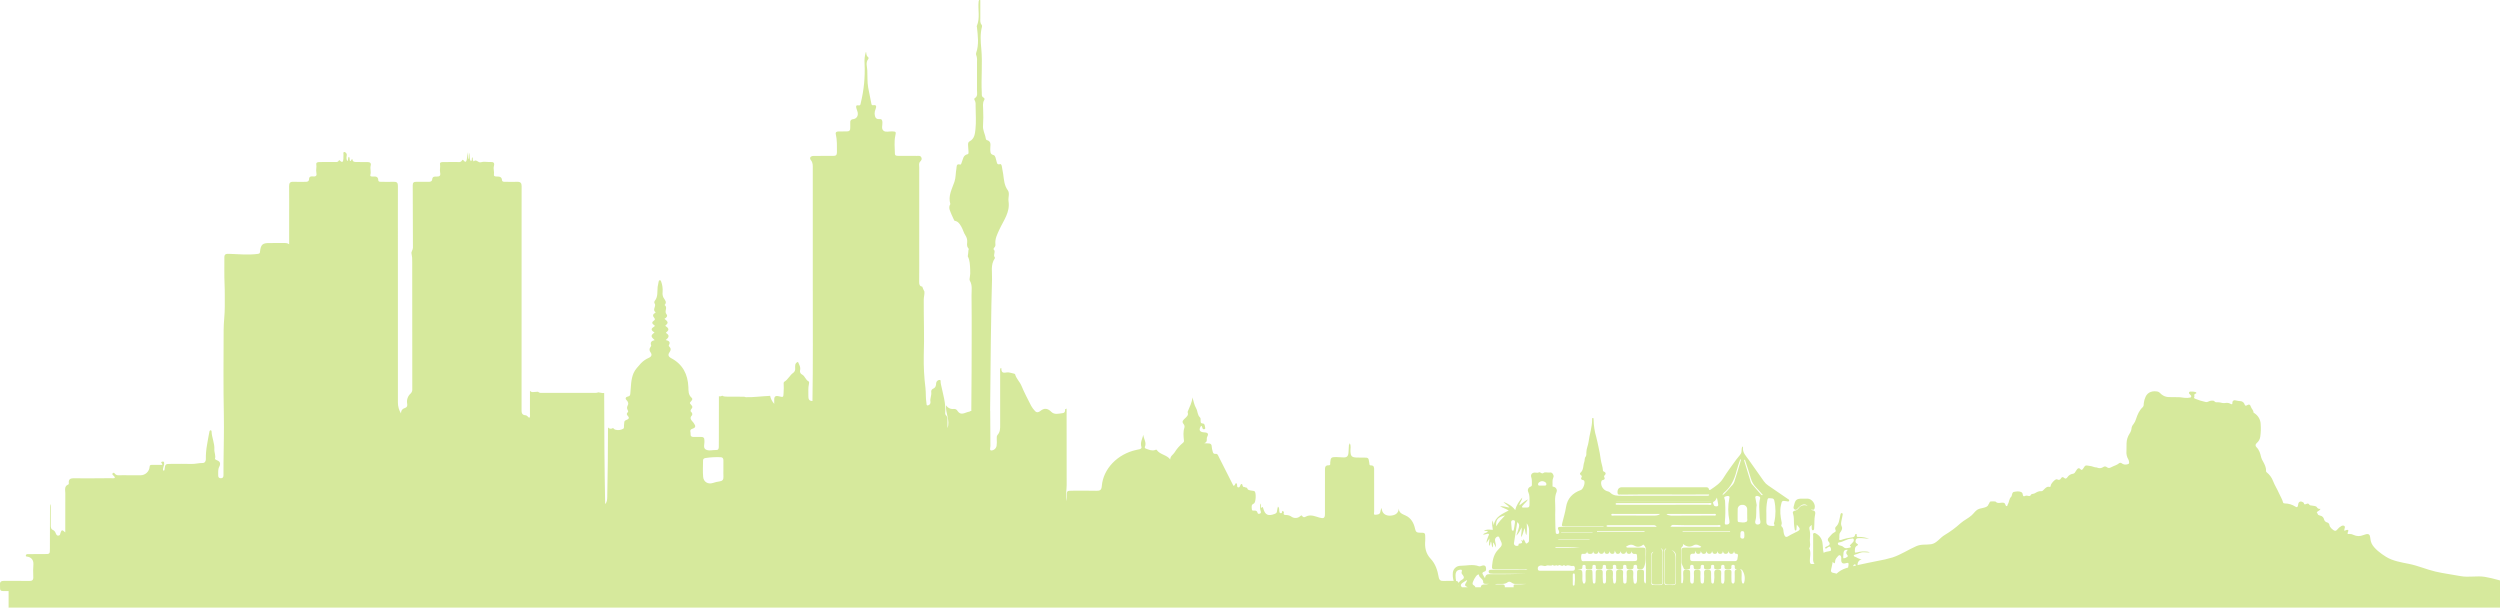 <svg width="1440" height="350" viewBox="0 0 1440 350" fill="none" xmlns="http://www.w3.org/2000/svg">
<g clip-path="url(#clip0_46_135)">
<path d="M1452.57 338.251C1450.65 337.277 1448.62 336.546 1446.51 336.075C1441.39 334.879 1436.41 333.098 1431.2 332.26C1426.72 331.54 1421.79 332.694 1417.36 331.851C1412.71 330.969 1407.49 330.309 1402.93 329.25C1397.55 328.006 1392.99 325.881 1387.52 324.785C1383.27 323.933 1378.33 323.18 1374.35 320.725C1371.56 319.002 1367.44 316.008 1366.02 312.971C1364.54 309.81 1366.47 306.137 1361.19 308.239C1360.32 308.611 1359.39 308.795 1358.44 308.778C1357.5 308.761 1356.57 308.543 1355.71 308.14C1355.01 307.76 1354.23 307.559 1353.43 307.555C1352 307.64 1351.99 307.646 1352.46 306.287C1352.57 305.975 1352.8 305.649 1352.52 305.356C1352.26 305.079 1351.89 305.227 1351.57 305.296C1351.14 305.389 1350.76 305.708 1350.2 305.6C1350.29 305.221 1350.37 304.868 1350.47 304.523C1350.64 303.954 1350.87 303.317 1350.3 302.911C1350.04 302.776 1349.75 302.713 1349.46 302.728C1349.16 302.743 1348.88 302.835 1348.63 302.996C1347.71 303.487 1346.9 304.175 1346.27 305.012C1345.91 305.417 1345.55 305.847 1344.91 305.723C1343.82 305.513 1341.95 303.682 1341.79 302.601C1341.78 302.224 1341.65 301.862 1341.41 301.565C1341.18 301.267 1340.86 301.05 1340.5 300.942C1340.07 300.853 1339.67 300.645 1339.34 300.341C1339.02 300.037 1338.78 299.649 1338.67 299.22C1338.57 298.662 1338.3 298.147 1337.9 297.749C1337.5 297.35 1336.98 297.088 1336.42 296.999C1336.18 296.933 1335.95 296.809 1335.71 296.749C1334.88 296.54 1334.98 295.602 1334.48 295.102C1334.32 294.939 1335.11 294.583 1335.46 294.303C1335.86 293.978 1336.41 293.793 1336.57 293.08C1336.17 293.186 1335.75 293.152 1335.37 292.983C1335 292.813 1334.69 292.52 1334.51 292.151C1334.02 291.374 1332.72 291.43 1331.74 291.219C1331.19 291.1 1330.47 291.237 1330.15 290.676C1329.69 289.873 1329.18 289.968 1328.48 290.261C1327.88 290.513 1327.16 290.862 1326.99 289.734C1326.96 289.573 1326.72 289.42 1326.55 289.313C1325.07 288.391 1323.87 288.981 1323.72 290.702C1323.6 292.006 1323.13 292.448 1322.2 291.85C1320.38 290.661 1318.27 290.011 1316.09 289.974C1315.73 289.965 1315.18 289.936 1315.06 289.443C1314.59 287.564 1313.51 285.95 1312.75 284.204C1311.72 281.804 1310.27 279.609 1309.31 277.15C1308.56 275.138 1307.28 273.369 1305.59 272.036C1305.47 271.956 1305.38 271.845 1305.32 271.715C1305.25 271.585 1305.23 271.44 1305.24 271.296C1305.34 269.239 1304.45 267.496 1303.49 265.769C1303.02 265.028 1302.66 264.223 1302.42 263.38C1301.93 261.26 1301.39 259.195 1299.73 257.587C1298.91 256.789 1299.06 255.868 1299.98 255.106C1301.04 254.198 1301.73 252.931 1301.91 251.548C1302.24 249.232 1302.33 246.885 1302.16 244.55C1302.15 243.228 1301.81 241.93 1301.17 240.776C1300.52 239.622 1299.59 238.649 1298.47 237.948C1298.3 237.835 1298 237.693 1298 237.568C1298.03 236.202 1296.8 235.429 1296.48 234.237C1296.11 232.918 1295.35 232.745 1294.23 233.45C1293.61 233.848 1293.19 233.802 1292.87 232.918C1292.73 232.462 1292.47 232.051 1292.11 231.731C1291.76 231.41 1291.33 231.191 1290.86 231.096C1289.74 231.029 1288.63 230.861 1287.55 230.596C1287.35 230.527 1287.13 230.51 1286.92 230.546C1286.71 230.582 1286.51 230.67 1286.35 230.802C1286.18 230.933 1286.05 231.105 1285.96 231.3C1285.88 231.496 1285.85 231.709 1285.86 231.921C1285.98 233.216 1285.32 232.852 1284.69 232.577C1283.93 232.129 1283.04 231.954 1282.16 232.081C1281.13 232.253 1280.08 232.187 1279.08 231.889C1278.55 231.769 1278.01 231.706 1277.47 231.701C1276.73 231.713 1276.07 231.884 1275.47 231.121C1275.14 230.694 1274.36 230.775 1273.71 230.78C1272.53 230.791 1271.65 231.879 1270.39 231.532C1268.38 231.107 1266.41 230.497 1264.51 229.71C1264.2 229.558 1263.54 229.235 1263.73 229.067C1264.43 228.416 1263.32 227.202 1264.52 226.789C1264.77 226.703 1265.16 226.666 1265.09 226.257C1265.03 225.926 1264.69 225.852 1264.42 225.771C1263.69 225.585 1262.93 225.512 1262.18 225.555C1261.68 225.563 1261.13 225.451 1260.89 226.054C1260.69 226.586 1261.14 226.89 1261.43 227.224C1261.62 227.444 1261.9 227.604 1262.03 227.851C1262.26 228.306 1262.21 228.892 1261.68 228.965C1260.51 229.23 1259.29 229.284 1258.1 229.125C1256.54 228.835 1254.96 228.715 1253.38 228.767C1252 228.748 1250.62 228.777 1249.25 228.72C1247.69 228.701 1246.19 228.144 1244.99 227.142C1244.31 226.555 1243.71 225.738 1242.78 225.548C1240.19 225.016 1237.12 225.614 1235.83 228.6C1235.31 229.734 1234.97 230.946 1234.83 232.188C1234.76 232.995 1234.88 233.912 1234.2 234.542C1232.19 236.397 1231.2 238.821 1230.36 241.332C1230.06 242.421 1229.55 243.44 1228.86 244.333C1228.21 245.054 1227.82 245.966 1227.74 246.93C1227.6 247.967 1227.21 248.956 1226.61 249.815C1225.56 251.436 1224.97 253.309 1224.9 255.238C1224.88 256.742 1224.9 258.248 1224.84 259.752C1224.66 261.467 1225.05 263.195 1225.94 264.67C1226.17 265.117 1226.31 265.602 1226.35 266.1C1226.5 266.871 1226.28 267.239 1225.39 267.433C1224.84 267.608 1224.26 267.65 1223.69 267.555C1223.13 267.46 1222.6 267.231 1222.14 266.887C1221.95 266.716 1221.71 266.609 1221.45 266.582C1221.2 266.555 1220.94 266.608 1220.72 266.735C1219.38 267.934 1217.64 268.266 1216.15 269.084C1215.15 269.636 1214.45 269.784 1213.57 269.111C1213.28 268.844 1212.9 268.692 1212.51 268.68C1212.11 268.668 1211.73 268.799 1211.42 269.048C1210.92 269.396 1210.33 269.607 1209.72 269.659C1209.11 269.711 1208.5 269.602 1207.95 269.344C1207.51 269.14 1207 269.285 1206.61 269.13C1205.32 268.654 1203.98 268.34 1202.61 268.196C1201.6 268.052 1201.12 268.036 1200.62 268.828C1200.34 269.249 1200.06 269.663 1199.78 270.075C1199.34 270.727 1198.87 270.91 1198.29 270.213C1197.58 269.349 1196.92 269.626 1196.34 270.371C1195.96 270.863 1195.61 271.383 1195.3 271.928C1195.18 272.194 1194.99 272.423 1194.75 272.594C1194.51 272.766 1194.24 272.873 1193.94 272.907C1193.32 272.987 1192.72 273.203 1192.19 273.539C1191.65 273.874 1191.2 274.321 1190.86 274.85C1190.26 275.668 1189.77 276.027 1188.86 275.213C1188.31 274.718 1187.7 274.566 1187.15 275.508C1187.07 275.714 1186.94 275.899 1186.77 276.047C1186.61 276.195 1186.41 276.303 1186.2 276.362C1185.98 276.421 1185.76 276.429 1185.54 276.386C1185.32 276.344 1185.12 276.251 1184.94 276.116C1184.8 276.041 1184.64 276.021 1184.48 276.059C1183.35 276.314 1181.38 278.503 1181.23 279.677C1181.17 280.133 1181.08 280.601 1180.51 280.453C1179.08 280.078 1178.28 281.039 1177.41 281.852C1176.93 282.308 1176.5 282.991 1175.8 282.92C1174.35 282.777 1173.23 283.432 1172.08 284.114C1171.39 284.524 1170.11 284.45 1169.93 284.839C1169.32 286.117 1168.5 285.651 1167.63 285.502C1167.22 285.414 1166.79 285.474 1166.42 285.674C1165.63 286.122 1165.3 285.804 1165.14 284.999C1165.04 284.481 1164.96 283.87 1164.45 283.574C1163.04 282.766 1161.52 283.053 1160.05 283.33C1159.09 283.511 1159.05 284.447 1158.83 285.198C1158.73 285.514 1158.7 285.924 1158.48 286.113C1157.15 287.273 1157.38 289.127 1156.48 290.476C1156.25 290.828 1156.38 291.539 1155.82 291.539C1155.35 291.535 1155.21 290.931 1155.02 290.51C1154.83 290.075 1154.71 289.743 1154.05 289.599C1152.51 289.258 1150.75 290.415 1149.39 288.87C1148.45 288.772 1147.49 288.765 1146.55 288.848C1145.68 289.316 1146.26 289.303 1145.7 290.017C1145.01 290.886 1145.44 291.207 1144.22 291.892C1143.09 292.518 1141.58 292.61 1140.36 292.989C1140.23 293.028 1140.11 293.069 1139.99 293.112C1137.9 293.883 1137.41 295.211 1135.73 296.764C1133.83 298.52 1131.32 299.591 1129.29 301.38C1126.49 303.933 1123.44 306.198 1120.19 308.138C1117.43 309.717 1115.54 312.984 1112.36 313.467C1109.13 313.957 1106.77 313.271 1103.68 314.637C1099.09 316.67 1094.94 319.471 1090.17 321.068C1087.25 321.932 1084.29 322.622 1081.3 323.133C1077.56 323.906 1073.73 324.64 1069.95 325.512C1069.89 324.117 1070.43 322.89 1072.31 322.023C1070.67 322.175 1069.64 321.014 1068.32 320.621C1067.62 320.415 1067.52 319.706 1068.31 319.525C1070.14 319.105 1071.77 317.918 1073.76 318.104C1074.85 318.205 1075.95 318.221 1077.04 318.275C1076.59 317.976 1076.07 317.79 1075.53 317.732C1073.54 317.488 1071.51 317.644 1069.58 318.193C1069.11 318.312 1068.39 318.515 1068.41 317.843C1068.44 316.6 1068.2 315.109 1069.57 314.363C1070.43 313.896 1070.37 313.559 1069.65 313.177C1068.68 312.658 1068.64 311.949 1068.93 311C1069.25 309.937 1070.05 310.013 1070.87 309.965C1072.82 309.846 1074.73 310.284 1076.66 310.381C1074.8 309.628 1072.81 309.248 1070.8 309.26C1070.22 309.26 1069.37 309.519 1069.46 308.398C1069.49 308.085 1069.59 307.667 1069.19 307.572C1068.68 307.451 1068.56 307.929 1068.49 308.281C1068.3 309.134 1067.67 309.379 1066.95 309.496C1064.75 309.77 1062.59 310.272 1060.49 310.994C1059.97 311.193 1059.23 311.019 1059.37 310.53C1059.72 309.264 1059.05 307.921 1059.98 306.657C1060.63 305.771 1061.45 304.515 1060.86 303.354C1060.21 302.094 1060.47 300.973 1060.72 299.77C1060.92 298.762 1061.15 297.757 1061.33 296.745C1061.42 296.273 1061.54 295.662 1060.88 295.545C1060.35 295.451 1060.2 295.991 1060.09 296.411C1060 296.722 1059.98 297.053 1059.91 297.369C1059.39 299.498 1059.32 301.792 1057.47 303.411C1057.26 303.629 1057.11 303.909 1057.07 304.212C1057.02 304.514 1057.07 304.824 1057.21 305.097C1057.58 305.871 1057.37 306.284 1056.64 306.619C1055.14 307.303 1054.36 308.745 1053.25 309.848C1053.12 309.984 1053.01 310.146 1052.93 310.325C1052.86 310.504 1052.82 310.696 1052.82 310.89C1052.81 311.084 1052.85 311.276 1052.93 311.456C1053 311.635 1053.11 311.799 1053.25 311.936C1054.37 313.218 1053.96 313.948 1052.57 314.601C1052.08 314.837 1050.98 315.063 1051.38 315.776C1051.75 316.421 1052.34 315.477 1052.84 315.273C1053.27 315.098 1053.68 314.582 1054.15 315.011C1054.52 315.487 1054.7 316.084 1054.66 316.687C1054.73 317.38 1054.1 317.375 1053.65 317.49C1052.57 317.764 1051.43 317.764 1050.42 318.417C1049.86 316.442 1050.07 314.456 1049.72 312.537C1049.58 311.513 1049.21 310.533 1048.64 309.671C1048.07 308.809 1047.31 308.088 1046.42 307.561C1045.91 307.264 1045.36 306.801 1044.77 307.064C1044.09 307.372 1044.38 308.12 1044.38 308.674C1044.35 312.85 1044.36 317.026 1044.37 321.199C1044.37 322.395 1044.16 323.628 1045.16 324.805C1043.96 324.77 1042.71 325.336 1042.53 323.801C1042.23 321.163 1043.48 318.436 1042.1 315.846C1043.09 314.352 1042.45 312.752 1042.47 311.179C1042.49 309.448 1042.82 307.686 1042.47 305.995C1042 303.704 1041.87 303.731 1043.58 302.336C1043.54 302.616 1043.52 302.9 1043.52 303.183C1043.61 304.009 1043.35 305.4 1044.18 305.431C1045.14 305.466 1044.93 304.057 1045 303.278C1045.19 301.228 1044.96 299.119 1045.37 297.128C1045.72 295.406 1045.96 294.174 1043.77 293.863C1043.54 293.831 1043.35 293.539 1043.15 293.368C1043.91 293.555 1044.79 294.06 1045.19 292.904C1046.03 290.497 1043.67 287.223 1041.14 287.216C1040.11 287.216 1039.09 287.216 1038.06 287.216C1034.98 287.216 1034.13 287.798 1033.45 290.737C1033.25 291.598 1032.6 292.766 1033.68 293.421C1034.82 294.122 1035.35 292.889 1036.04 292.286C1036.42 291.904 1036.83 291.546 1037.26 291.217C1038.62 290.311 1039.96 290.197 1041.22 291.428C1040.34 290.983 1039.32 290.874 1038.37 291.122C1037.41 291.371 1036.57 291.959 1036.02 292.777C1035.5 293.493 1034.74 293.986 1033.87 294.156C1033.67 294.154 1033.46 294.206 1033.28 294.306C1033.1 294.407 1032.95 294.554 1032.84 294.731C1032.73 294.909 1032.67 295.111 1032.67 295.318C1032.66 295.526 1032.71 295.731 1032.81 295.914C1033.4 297.765 1033.24 299.668 1033.33 301.557C1033.39 302.689 1033.57 303.817 1033.73 304.94C1033.78 305.23 1033.9 305.617 1034.33 305.548C1034.65 305.495 1034.73 305.188 1034.75 304.921C1034.83 304.054 1034.88 303.186 1034.95 302.192C1037.12 304.583 1037.18 305.11 1035.12 306.192C1033.45 307.067 1031.72 307.795 1030.11 308.815C1028.68 309.715 1028.1 309.213 1027.58 307.623C1027.1 306.158 1027.55 304.407 1026.19 303.198C1025.86 302.894 1026.03 302.376 1026.2 301.963C1026.34 301.506 1026.34 301.015 1026.18 300.561C1025.54 297.444 1025.12 294.306 1025.8 291.128C1026.41 288.297 1026.4 288.303 1029.1 288.712C1029.6 288.788 1030.29 289.121 1030.54 288.454C1030.79 287.788 1030.06 287.569 1029.64 287.281C1025.94 284.725 1022.23 282.183 1018.51 279.653C1017.51 278.997 1016.65 278.159 1015.97 277.184C1013.09 273.044 1010.16 268.939 1007.25 264.822C1005.72 262.66 1003.63 260.762 1003.95 257.733C1003.97 257.56 1003.79 257.365 1003.67 257.105C1002.85 258.465 1003.46 260.051 1002.77 261.25C1002.08 262.449 1001.01 263.432 1000.2 264.573C997.611 268.188 994.888 271.724 992.562 275.502C990.764 278.424 988.082 280.134 985.409 281.96C984.965 282.264 984.505 282.535 984.319 281.744C984.044 280.575 983.146 280.648 982.269 280.648C966.271 280.648 950.275 280.648 934.28 280.648C932.507 280.648 931.525 281.804 931.705 283.892C931.839 285.438 933.183 284.687 934.015 284.879C934.338 284.919 934.665 284.923 934.989 284.891C943.172 284.854 951.356 284.728 959.539 284.809C965.773 284.87 972.006 284.905 978.24 284.826C980.307 284.8 982.374 284.822 984.441 284.822C984.441 284.999 984.442 285.177 984.445 285.353C983.809 285.574 983.13 285.637 982.465 285.536C966.415 285.545 950.364 285.52 934.314 285.565C931.791 285.572 929.334 285.671 927.386 283.667C927.063 283.374 926.671 283.166 926.247 283.064C925.336 282.878 924.495 282.442 923.817 281.806C923.139 281.169 922.651 280.357 922.407 279.46C922.06 278.278 922.18 276.718 923.058 276.545C924.197 276.321 924.607 275.861 924.052 274.768C923.921 274.51 923.846 274.208 924.065 274.008C925.31 272.883 924.998 272.095 923.577 271.492C923.506 271.454 923.446 271.401 923.399 271.336C923.353 271.271 923.322 271.196 923.309 271.117C923.209 268.891 922.309 266.81 922.028 264.654C921.709 262.19 921.259 259.706 920.709 257.342C920.293 255.546 919.955 253.638 919.465 251.826C918.469 248.495 917.945 245.041 917.909 241.564C917.914 241.218 917.958 240.685 917.396 240.76C917.021 240.809 917.061 241.253 917.064 241.575C917.107 246.025 915.541 250.22 915.003 254.576C914.754 256.593 913.758 258.419 913.74 260.531C913.733 261.286 913.795 262.497 913.379 262.978C912.544 263.94 912.937 265.074 912.549 266.084C911.764 268.13 912.312 270.64 910.304 272.329C909.838 272.721 910.1 273.367 910.626 273.712C911.045 273.986 911.295 274.279 911.011 274.771C910.389 275.848 910.772 276.386 911.927 276.545C912.061 276.565 912.187 276.62 912.294 276.703C912.4 276.787 912.483 276.896 912.535 277.021C913.171 278.281 911.887 281.779 910.56 282.261C905.852 283.956 902.822 286.993 902.017 292.145C901.55 295.133 900.645 298.053 899.923 301C899.402 303.126 899.407 303.152 901.67 303.154C906.821 303.16 911.973 303.16 917.124 303.154H923.644V303.427H921.857C914.428 303.427 906.999 303.427 899.571 303.427C897.158 303.431 896.869 303.901 897.993 305.933C898.086 306.128 898.127 306.344 898.11 306.56C898.094 306.775 898.021 306.983 897.899 307.161C897.706 307.567 897.301 307.587 896.911 307.561C896.802 307.56 896.694 307.536 896.594 307.492C896.494 307.448 896.404 307.384 896.329 307.305C896.254 307.225 896.196 307.131 896.159 307.028C896.121 306.926 896.105 306.816 896.111 306.707C896.042 305.844 895.937 304.981 895.924 304.117C895.869 300.607 895.71 297.092 895.848 293.589C895.979 290.167 895.125 286.68 896.608 283.316C896.715 283.007 896.752 282.678 896.717 282.353C896.682 282.028 896.575 281.715 896.405 281.436C896.234 281.157 896.004 280.919 895.731 280.74C895.458 280.56 895.149 280.443 894.825 280.396C894.437 280.336 894.21 280.321 894.247 279.87C894.372 278.316 893.983 276.718 894.648 275.209C894.876 274.837 894.949 274.389 894.85 273.964C894.492 272.866 894.042 271.994 892.599 272.169C891.425 272.311 889.869 271.79 889.118 272.377C887.873 273.35 887.326 271.522 886.271 272.139C885.707 272.469 884.787 272.175 884.029 272.194C882.476 272.233 881.492 273.42 882 274.856C882.492 276.248 882.322 277.638 882.368 279.036C882.418 279.33 882.354 279.632 882.187 279.879C882.021 280.127 881.765 280.301 881.474 280.365C881.182 280.471 880.916 280.638 880.694 280.856C880.473 281.074 880.301 281.336 880.189 281.627C880.078 281.917 880.031 282.227 880.05 282.537C880.069 282.847 880.155 283.15 880.302 283.424C881.173 285.336 880.985 287.238 881.006 289.163C881.046 292.428 881.015 292.438 877.853 292.338C877.457 292.325 876.877 292.59 876.711 292.049C876.578 291.617 877.049 291.295 877.307 290.957C878.105 289.908 879.27 289.162 880.116 287.637C878.09 288.614 876.775 289.958 875.18 291.095C875.29 289.332 876.753 288.232 876.803 286.605C875.05 288.711 873.409 290.867 872.779 293.833C870.914 291.293 868.498 290.104 865.981 289.057C866.892 290.299 868.411 290.879 869.493 292.365C867.469 292.116 865.828 291.372 864.049 291.624C865.622 292.58 867.42 293.016 869.014 294.028C865.301 296.063 861.189 297.556 860.382 302.491L859.774 299.804C859.025 301.846 859.774 303.511 859.872 305.19C856.853 304.937 856.357 304.98 854.766 305.624C855.436 306.069 856.365 305.483 857.053 306.177C856.235 306.982 854.995 306.967 854.186 307.842C854.98 308.089 855.562 307.691 856.184 307.602C856.652 307.535 857.197 307.181 857.557 307.622C857.865 308.002 857.405 308.418 857.274 308.814C856.887 309.989 856.254 311.1 856.205 312.782L857.882 310.175C857.897 311.782 857.376 313.079 857.902 314.478C858.623 313.643 858.228 312.627 858.824 311.955C859.289 313.018 859.008 314.284 859.786 315.372C860.263 314.369 859.754 313.415 860.18 312.4C860.738 313.488 861.244 314.466 861.742 315.444C861.683 314.151 861.487 312.868 861.159 311.616C861.021 311.107 861.082 310.564 861.329 310.097C861.576 309.631 861.99 309.275 862.489 309.102C863.545 308.723 863.688 309.955 864.008 310.601C865.539 313.663 865.435 314.102 863.049 316.481C860.51 319.013 859.793 322.257 859.451 325.663C859.254 327.637 859.391 327.865 861.342 327.868C866.981 327.878 872.621 327.868 878.26 327.881C878.81 327.767 879.383 327.865 879.863 328.156C873.17 328.156 866.669 328.156 860.167 328.156C859.625 328.156 859.081 328.156 858.542 328.198C857.945 328.247 857.485 328.521 857.461 329.185C857.441 329.461 857.528 329.735 857.702 329.95C857.877 330.165 858.127 330.305 858.402 330.341C858.934 330.437 859.475 330.478 860.016 330.462C865.927 330.47 871.837 330.472 877.747 330.468H879.384C872.277 330.748 865.184 330.772 858.085 330.729C856.729 330.721 855.626 330.875 855.363 333.038C854.964 332.376 854.796 332.157 854.689 331.912C854.263 330.925 852.874 329.897 855.145 329.194C856.19 328.87 856.07 327.508 855.828 326.6C855.581 325.669 854.653 325.545 853.805 325.774C853.128 325.958 852.462 326.401 851.766 326.139C848.301 324.831 844.783 325.882 841.297 325.893C840.194 325.869 839.123 326.262 838.297 326.992C837.471 327.723 836.951 328.738 836.84 329.835C836.69 331.439 836.843 333.057 837.289 334.605C835.391 334.594 833.492 334.525 831.604 334.626C829.836 334.722 828.975 334.193 828.661 332.313C828.025 328.505 826.763 324.72 824.143 321.942C821.149 318.769 820.59 315.268 820.933 311.295C820.97 310.858 820.946 310.415 820.946 309.975C820.946 306.882 820.946 306.823 817.761 306.826C816.206 306.826 815.446 306.411 815.103 304.708C814.431 301.362 812.819 298.355 809.582 296.92C807.639 296.059 805.824 295.45 805.678 292.907C805.537 296.116 802.968 296.897 800.85 297.015C798.45 297.15 795.924 296.047 795.824 292.546C795.449 293.189 795.207 293.902 795.113 294.64C794.917 296.555 793.182 296.401 792.105 296.495C791.028 296.589 791.519 295.227 791.515 294.539C791.472 286.614 791.481 278.69 791.496 270.766C791.496 269.383 791.589 268.045 789.59 268.06C788.612 268.067 788.803 267.248 788.708 266.606C788.259 263.559 788.244 263.565 785.181 263.574C783.933 263.578 782.684 263.604 781.439 263.549C778.528 263.422 777.965 262.776 777.852 259.799C777.799 258.38 778.308 256.902 777.468 255.285C777.255 255.649 777.091 256.04 776.98 256.448C776.873 257.686 776.819 258.929 776.768 260.168C776.651 262.978 775.827 263.699 773.104 263.438C771.938 263.326 770.763 263.269 769.592 263.267C766.783 263.26 766.493 263.547 766.215 266.348C766.149 267.014 766.523 268.049 765.365 268.008C763.11 267.932 763.182 269.396 763.183 270.942C763.193 279.307 763.189 287.671 763.17 296.036C763.164 298.51 762.364 298.788 760.051 298.148C757.819 297.53 755.552 296.42 753.099 297.161C752.024 297.486 750.967 298.716 749.928 297.05C749.736 296.741 749.316 296.931 749 297.236C748.343 297.87 747.488 298.26 746.579 298.342C745.669 298.423 744.758 298.191 743.998 297.684C743.175 297.076 742.193 296.72 741.172 296.659C740.349 296.567 738.863 296.899 739.547 295.091C739.599 294.952 739.282 294.554 739.058 294.456C738.643 294.275 738.4 294.432 738.422 294.968C738.449 295.58 737.967 295.672 737.511 295.576C736.98 295.468 736.97 294.975 736.878 294.539C736.701 293.698 737.133 292.678 736.099 291.79C735.854 292.624 735.677 293.477 735.568 294.34C735.527 295.327 735.026 295.7 734.178 296.025C730.468 297.451 728.653 296.633 727.62 292.81C727.231 291.367 726.766 292.332 726.386 292.658C725.902 291.833 726.789 291.051 726.11 290.021C725.646 291.453 725.66 292.996 726.149 294.419C726.35 295.045 726.401 295.57 725.659 295.862C724.991 296.123 724.48 295.984 724.293 295.255C724.235 294.929 724.062 294.634 723.807 294.424C723.551 294.214 723.229 294.101 722.898 294.107C722.183 294.043 721.075 294.497 721.045 293.201C721.014 292.046 720.522 290.745 722.215 290.047C723.43 289.546 723.665 283.701 722.614 282.971C722.291 282.802 721.934 282.705 721.569 282.689C719.394 282.375 718.663 282.266 718.414 281.254C718.27 281.143 718.142 281.012 718.035 280.865C717.849 280.865 717.665 280.841 717.486 280.795C717.268 280.733 717.06 280.64 716.87 280.519L716.853 280.525C716.212 280.681 715.93 280.259 715.731 279.737C715.585 279.358 715.671 278.813 715.047 278.75C714.153 279.171 714.448 280.866 713.286 280.748C711.986 280.615 713.109 278.804 712.076 278.324C711.165 278.431 711.635 279.775 710.44 279.792C707.63 274.254 704.775 268.661 701.969 263.042C701.568 262.239 701.398 261.307 700.223 261.43C699.119 261.547 698.704 261.079 698.495 259.988C698.22 259.113 698.039 258.211 697.955 257.298C697.972 254.81 695.82 255.538 693.615 255.324C695.946 254.413 694.687 252.818 695.326 251.655C696.194 250.077 695.974 249.169 693.767 249.057C690.843 248.905 690.303 247.622 691.835 245.25C692.627 245.521 692.362 246.389 692.751 246.881C692.848 247.038 692.994 247.16 693.166 247.225C693.339 247.291 693.529 247.298 693.706 247.244C693.934 247.158 694.289 246.812 694.249 246.687C693.935 245.686 694.098 244.015 692.914 243.953C691.312 243.871 691.631 242.976 691.541 242.11C691.482 241.538 691.679 240.89 691.188 240.439C689.654 239.03 689.928 236.871 688.974 235.2C687.9 233.313 687.511 231.126 686.865 228.918C686.579 231.879 685.219 234.309 684.22 236.858C684.112 237.052 684.069 237.276 684.096 237.496C684.728 239.131 683.526 240.018 682.616 240.926C681.618 241.922 680.427 242.672 681.769 244.291C682.012 244.573 682.179 244.912 682.255 245.275C682.331 245.639 682.314 246.016 682.206 246.372C681.405 248.735 681.698 251.156 681.929 253.55C682.008 253.818 682.002 254.104 681.912 254.368C681.821 254.633 681.651 254.863 681.425 255.026C679.463 256.63 677.789 258.556 676.474 260.721C675.704 261.952 674.033 262.676 674.068 264.674C672.083 261.916 668.211 261.982 666.26 259.157C666.018 258.805 665.636 259.114 665.286 259.228C663.423 259.841 661.746 259.017 660.057 258.421C659.665 258.282 659.213 257.921 659.444 257.411C660.595 254.878 658.698 252.802 658.555 250.448C657.966 252.802 656.6 254.979 657.481 257.517C657.708 258.172 657.042 258.558 656.463 258.732C655.833 258.921 655.172 259.008 654.527 259.147C643.699 261.501 635.434 270.016 634.642 279.962C634.457 282.278 633.591 282.738 631.539 282.686C626.919 282.568 622.294 282.643 617.671 282.646C614.482 282.646 614.394 282.741 614.381 286.023C614.381 286.893 614.381 287.764 614.381 288.634C613.587 285.533 614.404 282.494 614.4 279.427C614.384 264.729 614.371 250.031 614.363 235.332C614.108 235.507 613.82 235.626 613.516 235.682C613.548 236.745 613.459 237.808 612.073 237.966C609.902 238.211 607.413 239.07 605.578 237.243C603.495 235.169 601.54 234.847 599.293 236.682C598.287 237.502 597.175 237.848 596.179 236.757C595.308 235.865 594.56 234.861 593.954 233.771C591.987 229.924 589.968 226.089 588.309 222.106C587.344 219.788 585.355 218.102 584.716 215.635C584.656 215.4 584.133 215.201 583.796 215.136C582.429 214.876 580.958 214.261 579.695 214.54C577.369 215.054 576.71 214.2 576.795 212.123C576.795 212.078 576.562 212.025 576.401 211.962C575.83 212.743 576.089 213.647 576.087 214.486C576.068 224.61 576.069 234.735 576.091 244.862C576.096 246.867 576.106 248.804 574.639 250.442C574.031 251.117 574.099 252.071 574.126 252.97C574.229 254.213 574.204 255.462 574.05 256.699C573.942 257.434 573.587 258.111 573.043 258.617C572.499 259.123 571.798 259.428 571.057 259.482C569.772 259.465 570.48 257.792 570.471 256.9C570.402 250.14 570.366 243.38 570.362 236.62C570.344 236.62 570.325 236.62 570.306 236.625C570.36 221.786 570.945 172.575 571.409 160.77C571.561 156.813 570.451 152.521 573.004 148.819C573.051 148.721 573.074 148.613 573.07 148.505C573.065 148.396 573.035 148.29 572.98 148.196C571.781 146.808 573.863 144.901 572.255 143.558C572.179 143.495 572.432 142.852 572.672 142.636C572.942 142.383 573.145 142.067 573.262 141.716C573.38 141.366 573.41 140.992 573.348 140.627C573.035 137.493 574.435 134.875 575.677 132.161C578.057 126.959 581.904 122.247 580.91 115.892C580.589 113.835 581.745 111.33 580.516 109.647C578.412 106.772 578.299 103.573 577.847 100.357C577.634 98.838 577.354 97.32 577.054 95.814C576.941 95.249 576.674 94.371 576.081 94.541C574.049 95.121 574.272 93.573 573.893 92.5C573.488 91.355 573.433 89.615 572.282 89.326C570.186 88.795 570.502 87.424 570.389 85.976C570.237 84.022 571.497 81.468 568.312 80.646C568.068 80.583 567.835 80.055 567.788 79.717C567.435 77.182 565.928 74.958 566.227 72.195C566.421 69.193 566.443 66.182 566.295 63.178C566.283 61.292 565.823 59.374 566.926 57.597C567 57.488 567.049 57.364 567.071 57.234C567.093 57.104 567.086 56.97 567.052 56.843C567.018 56.715 566.957 56.596 566.874 56.495C566.79 56.393 566.685 56.31 566.567 56.252C565.248 55.62 565.558 54.442 565.503 53.382C565.059 44.94 566.018 36.498 565.221 28.032C564.829 23.87 564.514 19.547 565.626 15.352C565.671 15.177 565.678 14.994 565.648 14.816C565.618 14.637 565.55 14.467 565.45 14.317C564.425 13.199 564.674 11.846 564.667 10.55C564.645 7.049 564.659 3.549 564.659 0.049L563.931 -0.006C563.833 0.24 563.756 0.494 563.703 0.753C563.137 5.494 564.682 10.396 562.61 15.028C562.534 15.191 562.695 15.449 562.718 15.666C563.25 20.656 563.984 25.651 562.239 30.575C562.122 30.994 562.157 31.442 562.338 31.838C562.719 32.868 562.863 33.97 562.76 35.063C562.769 40.713 562.798 46.363 562.742 52.012C562.726 53.606 563.36 55.436 561.451 56.563C561.066 56.791 561.18 57.385 561.418 57.778C562.109 58.925 561.95 60.19 561.954 61.426C561.978 65.754 562.334 70.122 561.867 74.398C561.593 76.903 561.375 79.945 558.464 81.424C557.617 81.856 557.588 82.752 557.604 83.55C557.627 84.72 557.797 85.886 557.85 87.057C557.879 87.701 558.025 88.688 557.338 88.828C554.711 89.359 554.756 91.68 553.978 93.459C553.75 93.974 553.619 94.948 553.046 94.784C550.687 94.11 551.094 96.068 550.896 97.09C550.41 99.604 550.583 102.303 549.77 104.683C548.333 108.889 545.984 112.841 547.399 117.546C545.972 119.81 547.441 121.726 548.15 123.73C548.27 124.078 548.424 124.412 548.611 124.729C548.773 124.981 548.898 125.256 548.982 125.545C549.139 125.773 549.252 126.027 549.317 126.296C549.522 126.545 549.67 126.837 549.749 127.149C551.676 127.443 552.537 128.498 553.721 130.556C554.669 132.204 555.058 134.054 556.12 135.644C556.852 136.752 557.199 138.07 557.107 139.394C557.039 140.526 556.775 141.767 557.622 142.782C557.97 143.198 558.128 143.642 557.818 144.059C557.762 145.189 557.642 146.316 557.459 147.433C557.464 147.538 557.469 147.644 557.474 147.751C558.646 149.894 558.702 152.596 558.822 155.254C558.954 156.865 558.866 158.486 558.561 160.073C558.395 160.562 558.4 161.092 558.575 161.578C560.234 164.298 559.567 167.288 559.602 170.167C559.706 178.747 559.706 187.323 559.684 195.901C559.684 196.442 559.627 230.041 559.472 236.729C559.327 236.729 559.182 236.737 559.036 236.738C558.76 236.977 558.418 237.128 558.056 237.171C555.839 237.566 553.499 239.631 551.572 236.764C551.383 236.372 551.08 236.047 550.704 235.83C550.327 235.614 549.894 235.516 549.46 235.549C548.58 235.677 547.682 235.546 546.876 235.171C546.07 234.795 545.392 234.193 544.924 233.437C544.496 238.221 547.438 242.149 545.742 246.615C545.742 245.073 545.742 243.833 545.742 242.59C545.742 241.348 545.872 240.102 544.801 239.116C544.663 238.947 544.559 238.752 544.495 238.543C544.432 238.333 544.411 238.113 544.432 237.896C544.916 232.291 543.148 227.024 542.045 221.658C542.005 221.294 541.94 220.933 541.852 220.578C541.638 219.966 542.194 218.773 541.122 218.853C540.635 218.876 540.173 219.077 539.825 219.417C539.476 219.758 539.264 220.215 539.23 220.701C539.204 222.225 538.839 223.37 537.264 223.99C536.937 224.177 536.677 224.461 536.521 224.804C536.365 225.147 536.321 225.53 536.395 225.899C536.67 227.81 535.539 229.561 535.959 231.495C535.991 231.734 535.975 231.977 535.912 232.21C535.848 232.443 535.738 232.661 535.589 232.85C535.44 233.04 535.254 233.198 535.043 233.314C534.831 233.43 534.599 233.503 534.359 233.528C533.532 233.658 533.708 232.535 533.613 231.972C533.142 229.18 533.378 226.346 533.071 223.511C532.299 217.347 531.971 211.135 532.09 204.924C532.474 194.15 532.023 183.368 532.08 172.589C532.089 171.031 532.612 169.506 532.46 167.934C531.963 167.021 531.544 166.068 531.209 165.085C529.808 164.897 529.415 164.051 529.438 162.396C529.526 156.087 529.469 149.777 529.468 143.467C529.468 127.838 529.471 112.209 529.478 96.582C529.478 95.436 529.088 94.105 529.934 93.187C530.651 92.41 531.188 91.76 530.715 90.715C530.152 89.472 528.984 89.812 528.012 89.799C524.49 89.756 520.968 89.781 517.446 89.765C516.554 89.76 515.484 89.774 515.465 88.558C515.41 85.121 514.963 81.648 515.679 78.257C516.169 75.941 516.204 75.768 513.868 75.675C512.194 75.607 510.207 76.32 508.922 75.308C507.428 74.131 508.443 71.998 508.265 70.297C508.149 69.182 507.89 68.46 506.573 68.596C504.269 68.834 503.947 67.153 503.779 65.499C503.77 64.543 503.972 63.595 504.37 62.725C504.813 61.478 505.022 60.243 502.974 60.611C502.266 60.738 502.02 60.328 501.926 59.793C501.377 56.632 500.599 53.505 500.058 50.363C499.507 47.157 499.723 43.798 499.564 40.507C499.461 38.372 498.467 36.007 500.157 33.957C500.275 33.762 500.313 33.529 500.262 33.306C500.212 33.084 500.077 32.889 499.887 32.764C498.915 32.055 499.116 30.942 498.87 29.963C498.775 30.039 498.691 30.069 498.676 30.119C498.049 32.243 497.817 34.463 497.993 36.67C498.361 44.264 497.627 51.871 495.813 59.254C495.658 59.925 495.672 60.886 494.576 60.703C492.742 60.399 493.045 61.472 493.333 62.536C493.525 63.243 493.838 63.919 493.999 64.631C494.472 66.717 493.408 68.413 491.384 68.645C491.146 68.638 490.909 68.684 490.69 68.78C490.472 68.875 490.277 69.018 490.121 69.198C489.964 69.378 489.849 69.59 489.785 69.82C489.72 70.049 489.708 70.29 489.747 70.525C489.754 71.552 489.689 72.582 489.744 73.606C489.82 75.117 489.147 75.746 487.655 75.7C486.115 75.653 484.573 75.696 483.032 75.715C482.038 75.727 481.125 76.061 481.403 77.229C482.221 80.673 482.071 84.139 482.078 87.632C482.078 89.409 481.439 89.796 479.927 89.785C476.185 89.758 472.443 89.765 468.701 89.807C466.866 89.829 466.043 90.946 467.085 92.258C468.3 93.782 468.162 95.38 468.163 97.026C468.179 120.138 468.18 143.25 468.168 166.362C468.133 187.904 468.348 209.446 467.976 230.972C465.889 231.005 465.588 229.651 465.622 228.103C465.674 225.835 465.415 223.551 465.926 221.303C466.06 220.716 466.216 219.913 465.705 219.655C463.969 218.776 463.674 216.596 461.989 215.735C461.548 215.529 461.191 215.176 460.98 214.737C460.77 214.297 460.718 213.798 460.834 213.325C461.294 211.337 460.237 209.905 459.632 208.436C457.658 209.185 458.019 210.786 458.019 212.233C458.072 212.709 457.999 213.191 457.807 213.631C457.616 214.071 457.312 214.452 456.927 214.738C454.918 216.115 453.977 218.552 451.854 219.821C451.672 219.945 451.532 220.12 451.449 220.323C451.367 220.527 451.347 220.75 451.391 220.965C451.49 222.677 451.478 224.393 451.354 226.102C451.196 228.921 451.308 228.927 448.672 228.272C446.637 227.766 445.886 228.367 445.953 230.429C445.976 231.136 445.957 231.843 445.957 232.626C444.766 231.316 443.947 229.712 443.584 227.979C443.429 228.016 443.271 228.038 443.112 228.044C438.656 228.225 434.227 228.879 429.757 228.778C429.411 228.774 429.071 228.69 428.763 228.533C425.69 228.524 422.617 228.408 419.546 228.468C417.772 228.502 416.669 228.386 415.987 227.903C415.711 228.087 415.4 228.212 415.074 228.272C414.747 228.331 414.412 228.324 414.089 228.249C414.077 236.279 414.068 244.309 414.063 252.338C414.063 254.026 414.04 255.713 414.029 257.401C414.022 258.369 413.805 259.223 412.608 259.19C410.495 259.131 408.074 259.958 406.357 258.815C404.883 257.834 405.938 255.525 405.735 253.818C405.727 253.745 405.725 253.671 405.729 253.598C405.786 252.197 405.112 251.615 403.719 251.67C402.254 251.728 400.784 251.67 399.314 251.678C398.175 251.684 397.634 251.028 397.791 250.007C397.948 248.987 396.899 247.616 398.664 247.026C400.791 246.316 400.914 245.54 399.562 243.616C398.645 242.311 396.653 241.151 398.619 239.141C398.721 238.909 398.762 238.655 398.738 238.403C398.714 238.151 398.625 237.91 398.48 237.702C397.465 236.839 397.611 236.308 398.43 235.297C399.506 233.968 397.88 233.295 397.413 232.294C397.074 231.567 399.718 230.309 398.392 229.132C396.351 227.321 396.6 225.12 396.505 222.925C396.187 215.555 393.24 209.781 386.531 206.265C384.925 205.423 384.624 204.327 385.648 202.889C386.426 201.797 386.627 200.781 385.582 199.757C385.304 199.485 385.088 199.132 385.294 198.776C386.365 196.923 385.188 196.245 383.457 195.851C385.052 194.551 385.92 193.356 383.96 192.032C383.514 191.728 383.51 191.612 383.916 191.297C386.05 189.644 384.553 188.645 383.173 187.675C385.071 185.976 385.022 185.478 382.738 183.604C383.948 183.083 384.718 181.918 383.909 181.023C382.396 179.352 384.849 177.087 382.819 175.691C384.358 174.011 382.996 172.857 382.189 171.481C381.692 170.491 381.506 169.372 381.657 168.274C381.822 166.227 381.547 164.169 380.85 162.238C380.698 161.816 380.575 161.354 379.998 161.427C379.56 161.483 379.449 161.883 379.373 162.238C379.13 163.226 378.937 164.226 378.796 165.234C378.492 168.02 379.127 170.987 377.053 173.417C376.936 173.6 376.867 173.81 376.852 174.027C376.837 174.244 376.876 174.461 376.967 174.659C378.376 176.254 375.384 178.412 377.662 179.844C377.582 179.958 377.526 180.117 377.416 180.181C375.935 181.038 375.777 181.865 376.976 183.294C378.086 184.614 375.148 184.874 375.791 186.299C375.955 186.615 376.21 186.875 376.522 187.045C377.229 187.443 377.403 187.814 376.605 188.279C374.307 189.617 375.627 190.617 377.009 191.555C374.731 193.15 374.737 193.841 377.11 195.913C375.397 196.271 374.37 197.056 375.06 198.93C375.15 199.175 374.876 199.609 374.68 199.895C374.322 200.315 374.127 200.85 374.128 201.402C374.13 201.955 374.328 202.488 374.689 202.907C375.712 204.274 375.332 205.347 373.808 206.075C372.042 206.819 370.449 207.923 369.132 209.315C367.6 211.09 365.81 212.836 364.92 214.933C363.338 218.654 363.451 222.798 363.053 226.789C362.955 227.776 362.682 228.193 361.698 228.388C360.578 228.609 359.869 229.409 360.845 230.412C361.945 231.542 362.185 232.551 361.387 233.921C361.238 234.261 361.17 234.63 361.186 235C361.202 235.37 361.302 235.732 361.48 236.057C361.666 236.513 362.087 236.994 361.588 237.462C360.004 238.947 362.448 239.71 362.187 240.803C361.875 242.108 359.382 241.593 359.564 243.578C359.569 244.018 359.521 244.458 359.423 244.887C359.316 245.597 359.646 246.558 358.967 246.954C357.69 247.694 356.178 247.919 354.74 247.582C354.087 247.437 353.514 247.049 353.137 246.497C352.709 246.839 352.166 247.003 351.621 246.955C351.076 246.907 350.57 246.652 350.208 246.241C350.179 259.568 350.071 272.893 349.778 286.219C349.745 287.728 349.657 289.206 348.573 290.395C348.15 269.022 348.041 247.666 348.003 226.317C347.621 226.424 347.22 226.438 346.832 226.359C346.073 226.207 345.329 226.077 344.575 225.979C344.109 226.213 343.59 226.319 343.07 226.287C332.651 226.281 322.232 226.285 311.811 226.3C311.463 226.338 311.111 226.299 310.78 226.185C310.449 226.07 310.147 225.884 309.897 225.638C308.918 225.726 307.911 225.751 306.912 225.847C306.596 225.862 306.28 225.8 305.993 225.666C305.706 225.532 305.456 225.331 305.263 225.079C305.259 229.543 305.254 234.006 305.249 238.468C305.249 239.199 305.546 240.049 304.806 240.71C304.111 240.151 303.51 239.255 302.863 239.22C300.222 239.076 300.418 237.335 300.419 235.519C300.437 197.953 300.444 160.386 300.439 122.82C300.439 117.61 300.408 112.4 300.451 107.191C300.465 105.425 299.767 104.661 297.96 104.724C295.615 104.806 293.264 104.739 290.916 104.716C290.185 104.709 289.238 104.748 289.164 103.8C289.012 101.845 287.76 101.669 286.247 101.68C285.435 101.687 284.333 101.63 284.506 100.542C284.766 98.904 284.068 97.258 284.475 95.752C285.097 93.451 284.015 93.247 282.247 93.315C280.48 93.383 278.593 92.926 277.002 93.449C275.356 93.989 274.364 91.34 272.833 92.975C272.66 92.758 272.511 92.524 272.389 92.275C272.19 91.75 272.531 91.108 272.026 90.577C271.488 91.232 272.16 92.239 271.266 92.848C270.142 91.587 270.899 89.866 270.136 87.931C270.041 89.512 269.984 90.465 269.925 91.418L269.581 91.405V87.618C269.259 88.968 269.029 90.338 268.891 91.718C268.7 92.815 268.294 93.985 267.024 92.412C266.744 92.066 266.424 91.859 266.188 92.295C265.399 93.775 264.038 93.277 262.858 93.302C260.291 93.355 257.722 93.324 255.154 93.351C254.324 93.359 253.242 93.484 253.444 94.538C253.757 96.167 253.17 97.774 253.501 99.321C253.891 101.144 253.269 101.761 251.517 101.714C250.439 101.685 249.155 101.579 248.982 103.138C248.83 104.51 248.001 104.75 246.839 104.733C244.491 104.702 242.143 104.765 239.795 104.728C238.369 104.705 237.722 105.107 237.734 106.748C237.816 118.706 237.77 130.666 237.85 142.625C237.858 143.916 236.768 145.092 237.005 145.948C237.362 147.502 237.506 149.098 237.432 150.692C237.497 175.125 237.511 199.557 237.475 223.991C237.53 224.463 237.48 224.942 237.328 225.393C237.177 225.843 236.927 226.255 236.598 226.599C235.759 227.321 235.126 228.252 234.764 229.298C234.401 230.344 234.323 231.468 234.536 232.554C234.724 233.592 234.528 234.563 233.45 234.917C231.902 235.426 230.937 236.297 230.993 238.176C229.796 236.273 229.173 234.066 229.197 231.819C229.222 195.647 229.217 159.475 229.181 123.302C229.181 117.873 229.135 112.444 229.189 107.014C229.207 105.305 228.554 104.643 226.845 104.71C224.501 104.802 222.15 104.742 219.802 104.72C219.011 104.713 217.931 104.827 217.883 103.746C217.794 101.714 216.555 101.626 215.032 101.674C214.286 101.699 212.995 101.815 213.343 100.642C213.875 98.864 213.046 97.144 213.512 95.422C213.908 93.96 213.157 93.365 211.79 93.349C209.809 93.326 207.828 93.319 205.846 93.326C204.5 93.334 203.112 93.46 202.974 91.672C202.063 91.667 202.525 92.892 201.66 92.712C201.128 92.029 201.752 90.956 200.95 90.341C200.149 91.008 200.884 92.146 199.999 92.771C199.546 91.794 199.444 90.692 199.709 89.648C199.821 89.201 199.75 88.727 199.513 88.332C199.275 87.937 198.89 87.652 198.443 87.54C197.355 87.535 197.958 88.722 197.844 89.392C197.736 90.034 197.854 90.712 197.797 91.366C197.674 92.761 197.512 94.201 195.735 92.454C195.416 92.14 195.293 92.206 195.114 92.535C194.518 93.624 193.456 93.294 192.553 93.31C189.766 93.352 186.976 93.314 184.189 93.335C183.208 93.342 181.961 93.445 182.184 94.736C182.454 96.299 181.898 97.819 182.204 99.304C182.564 101.042 182.2 101.828 180.272 101.62C179.246 101.51 178.07 101.615 178.023 103.068C177.969 104.663 176.954 104.739 175.763 104.733C173.488 104.715 171.21 104.809 168.94 104.715C167.103 104.639 166.504 105.418 166.526 107.195C166.595 112.843 166.55 118.493 166.549 124.143C166.549 129.561 166.549 134.981 166.549 140.705C165.456 139.877 164.436 139.984 163.43 139.984C160.642 139.984 157.854 139.985 155.066 139.988C151.242 139.988 150.258 140.877 149.789 144.712C149.706 145.395 149.837 146.07 148.69 146.224C143.102 146.976 137.527 146.414 131.949 146.214C130.477 146.161 129.221 146.228 129.233 148.134C129.266 153.34 129.114 158.543 129.352 163.753C129.545 167.985 129.428 172.231 129.47 176.471C129.514 180.991 128.827 185.491 128.814 189.986C128.766 206.338 128.599 222.69 128.933 239.043C129.12 248.123 128.819 257.213 128.744 266.302C128.724 268.797 128.729 271.291 128.722 273.786C128.722 274.808 128.352 275.478 127.189 275.476C126.027 275.475 125.656 274.775 125.681 273.766C125.722 272.1 125.459 270.437 126.298 268.815C127.093 267.279 127.002 265.829 124.998 265.131C124.542 264.973 123.766 264.455 123.81 264.321C124.427 262.423 123.354 260.661 123.467 258.819C123.678 255.28 121.97 252.031 121.864 248.534C121.853 248.199 121.669 247.743 121.194 247.846C121.066 247.898 120.951 247.978 120.859 248.081C120.767 248.183 120.7 248.306 120.662 248.439C120.091 251.02 119.727 253.644 119.247 256.235C118.748 258.986 118.522 261.78 118.57 264.576C118.579 265.151 118.246 266.702 116.768 266.683C114.565 266.655 112.439 267.301 110.211 267.232C106.326 267.111 102.434 267.193 98.545 267.202C95.182 267.21 95.185 267.219 94.748 270.598C94.709 270.902 94.575 271.154 93.958 271.021C93.574 269.617 94.642 268.313 94.558 266.9C94.531 266.434 94.57 265.964 94.012 265.881C93.657 265.812 93.288 265.883 92.983 266.077C92.61 266.411 93.067 266.708 93.243 266.995C93.389 267.232 93.639 267.441 93.351 267.773C91.435 267.773 89.495 267.773 87.556 267.773C86.855 267.773 86.245 267.807 86.189 268.767C86.115 270.119 85.525 271.39 84.541 272.32C83.557 273.249 82.253 273.766 80.899 273.762C77.38 273.756 73.86 273.788 70.344 273.727C68.799 273.7 67.063 274.248 65.919 272.552C65.861 272.479 65.786 272.421 65.701 272.381C65.617 272.341 65.524 272.321 65.431 272.323C65.337 272.325 65.245 272.348 65.162 272.391C65.079 272.433 65.007 272.495 64.951 272.57C64.877 272.626 64.816 272.698 64.774 272.781C64.732 272.864 64.709 272.956 64.707 273.049C64.706 273.142 64.725 273.235 64.764 273.319C64.803 273.404 64.861 273.479 64.933 273.538C67.808 276.025 64.824 275.423 63.838 275.436C57.088 275.523 50.337 275.522 43.587 275.5C41.471 275.494 39.258 275.197 39.638 278.468C39.646 278.577 39.627 278.686 39.585 278.787C39.542 278.887 39.476 278.976 39.392 279.046C36.81 280.049 37.632 282.289 37.616 284.125C37.555 291.555 37.591 298.987 37.591 306.681C35.896 305.025 35.41 305.1 34.871 306.897C34.659 307.605 34.678 308.399 33.705 308.511C32.627 308.635 32.406 307.788 32.056 307.06C31.831 306.349 31.348 305.75 30.701 305.378C29.309 304.833 29.227 303.747 29.234 302.513C29.258 298.422 29.243 294.332 29.243 290.241C28.887 290.883 28.733 291.617 28.8 292.347C28.782 300.271 28.763 308.195 28.743 316.12C28.732 319.12 28.706 319.133 25.621 319.142C22.466 319.152 19.311 319.146 16.156 319.171C15.563 319.175 14.881 319.256 14.865 320.041C14.855 320.61 15.396 320.584 15.843 320.649C18.121 320.994 19.358 322.693 19.242 325.013C19.067 327.354 19.041 329.704 19.166 332.048C19.328 334.133 18.621 334.689 16.608 334.635C11.842 334.506 7.069 334.63 2.3 334.582C0.637 334.566 -0.189 335.149 0.005 336.899C0.058 337.557 0.066 338.219 0.028 338.878C-0.005 340.017 0.586 340.459 1.658 340.436C2.318 340.422 2.978 340.449 3.639 340.449H4.959V349.996H1458V338.247L1452.57 338.251ZM861.843 303.151C861.439 299.41 862.739 297.835 866.891 296.897C865.018 298.867 863.207 300.692 861.843 303.151V303.151ZM414.483 277.28C413.179 277.459 411.895 277.761 410.649 278.185C407.879 279.096 405.267 277.672 405.01 274.654C404.744 271.529 404.934 268.364 404.955 265.216C404.96 264.337 405.505 263.993 406.344 263.826C409.163 263.392 412.018 263.229 414.869 263.339C416.195 263.332 416.707 263.947 416.682 265.216C416.649 266.899 416.674 268.583 416.674 270.267H416.683C416.683 271.732 416.622 273.2 416.699 274.66C416.785 276.286 416.113 277.072 414.483 277.28V277.28ZM840.218 337.596C840.218 337.458 840.218 337.316 840.224 337.175C840.268 337.322 840.321 337.467 840.382 337.607C840.321 337.607 840.271 337.601 840.218 337.596V337.596ZM840.172 335.888C840.123 335.539 839.95 335.221 839.683 334.991C839.417 334.761 839.077 334.636 838.725 334.638C838.49 333.548 838.377 332.435 838.389 331.32C838.407 329.942 838.835 328.565 840.472 328.257C841.257 328.11 842.522 327.714 841.898 329.496C841.633 330.256 842.316 330.919 842.754 331.507C843.468 332.465 843.308 333.19 842.339 333.785C841.384 334.368 840.434 334.949 840.172 335.888V335.888ZM842.071 338.251L842.06 338.24C841.128 337.343 841.351 336.497 842.287 335.815C843.144 335.192 844.077 334.676 845.075 334.051C844.931 334.784 844.617 335.473 844.157 336.061C843.701 336.814 843.77 337.435 844.587 337.802C844.868 337.933 845.139 338.083 845.399 338.251H842.071ZM854.601 336.687C853.662 336.755 852.919 337.229 852.934 338.251H849.777C849.81 337.688 849.18 337.301 848.638 336.946C848.521 336.88 848.421 336.787 848.346 336.676C848.271 336.564 848.223 336.437 848.206 336.304C848.054 335.165 850.028 331.618 851.101 331.072C851.409 330.915 851.86 330.714 851.883 331.117C851.977 332.975 854.53 333.381 854.326 335.449C854.269 336.031 855.086 336.296 855.721 336.314C856.355 336.332 856.994 336.318 857.63 336.318C856.641 336.578 855.62 336.703 854.597 336.687H854.601ZM873.381 336.648C872.662 336.658 871.71 336.472 871.825 337.711C871.843 337.897 871.861 338.079 871.889 338.253H866.776C866.785 338.165 866.795 338.076 866.799 337.979C866.849 336.815 866.163 336.634 865.245 336.641C863.859 336.651 862.472 336.641 861.086 336.641C861.593 336.406 862.151 336.3 862.71 336.333C864.668 336.245 866.694 336.739 868.475 335.337C869.159 334.799 870.093 335.13 870.753 335.655C871.455 336.172 872.321 336.415 873.188 336.339C875.252 336.32 877.316 336.332 879.379 336.332C877.388 336.576 875.382 336.681 873.377 336.648H873.381ZM871.33 305.68C870.799 305.604 870.768 305.1 870.731 304.666C870.637 303.541 870.549 302.416 870.427 300.902C870.411 300.423 870.48 299.602 871.648 299.631C872.851 299.659 872.635 300.583 872.559 301.289C872.435 302.463 872.209 303.628 871.996 304.792C871.92 305.181 871.966 305.77 871.323 305.68H871.33ZM880.697 310.814C880.684 311.345 880.772 311.946 880.317 312.342C879.696 312.881 878.998 313.755 878.525 312.18C878.394 311.823 878.215 311.486 877.994 311.177C877.686 310.693 877.49 310.231 877.301 311.301C877.198 311.883 876.685 310.906 876.18 311.259C877.383 312.702 876.479 313.028 875.138 313.127C874.722 313.158 874.73 313.203 874.662 313.983C874.631 314.344 874.3 314.35 874.07 314.386C873.729 314.481 873.366 314.469 873.032 314.35C872.698 314.232 872.408 314.015 872.201 313.726C872.047 313.438 871.993 313.106 872.049 312.784C872.657 308.845 873.285 304.909 873.948 300.729C875.606 302.055 874.965 303.434 874.631 304.714C874.297 305.994 873.826 307.252 873.416 308.518C874.848 307.266 875.48 305.647 876.461 303.819C876.689 305.912 876.046 307.646 876.184 309.454C877.211 307.994 877.399 306.189 878.142 304.18C878.69 305.752 878.428 307.108 879.238 308.205C879.548 305.957 879.595 303.681 879.378 301.423C880.285 302.571 880.776 303.992 880.773 305.454C880.694 307.24 880.728 309.028 880.689 310.814H880.697ZM993.54 283.33C997.174 280.114 999.078 275.975 1000.21 271.354C1000.78 269.067 1001.63 266.85 1002.35 264.602L1002.85 264.754C1002.15 267.123 1001.46 269.496 1000.74 271.86C1000.15 273.777 999.483 275.67 998.936 277.597C998.552 278.555 997.943 279.407 997.161 280.081C995.547 281.866 994.114 283.835 992.149 285.306C992.338 284.494 992.834 283.786 993.532 283.33H993.54ZM996.137 299.858C996.428 301.346 995.882 302.162 994.507 302.135C993.57 302.238 993.423 301.882 993.511 300.817C993.838 297.112 993.895 293.388 993.682 289.674C993.741 288.764 993.596 287.852 993.259 287.004C993.206 286.922 993.173 286.829 993.162 286.732C993.151 286.636 993.163 286.538 993.196 286.446C993.228 286.355 993.282 286.272 993.352 286.204C993.422 286.136 993.506 286.086 993.599 286.056C994.316 285.857 995.07 285.501 995.801 285.79C996.371 286.018 996.181 286.608 996.081 287.081C995.245 291.3 995.262 295.644 996.13 299.858H996.137ZM996.522 305.925V306.284H969.196C969.196 306.164 969.196 306.044 969.196 305.925H996.522ZM991.004 303.025C991.031 303.725 989.825 303.429 989.174 303.43C980.676 303.452 972.177 303.455 963.679 303.438C963.257 303.438 962.834 303.4 962.129 303.362C962.716 302.769 962.939 302.322 963.633 302.349C972.126 302.679 980.622 302.406 989.116 302.524C989.771 302.536 990.96 302.06 990.996 303.026L991.004 303.025ZM987.236 288.896C988.102 288.516 988.299 287.731 988.937 286.618C989.233 288.103 989.508 289.189 989.645 290.293C989.709 290.814 989.879 291.573 988.929 291.633C988.138 291.684 987.314 291.667 987.08 290.731C986.925 290.138 986.243 289.324 987.228 288.896H987.236ZM988.367 296.473C988.382 297.263 987.334 296.94 986.757 296.943C978.685 296.999 970.613 297.041 962.54 297.025C961.623 296.904 960.723 296.68 959.856 296.356C960.067 296.202 960.306 296.093 960.56 296.034C960.814 295.975 961.078 295.967 961.334 296.012C969.789 296.004 978.242 296.007 986.693 296.019C987.286 296.02 988.345 295.742 988.359 296.473H988.367ZM985.359 288.943L985.422 289.038H931.032V288.943H985.359ZM929.859 296.022C938.256 295.996 946.654 296.006 955.051 296.007H956.332C955.07 297.008 953.66 296.994 952.201 296.984C944.779 296.934 937.356 296.971 929.934 296.943C929.289 296.943 928.132 297.293 928.111 296.533C928.076 295.684 929.223 296.024 929.852 296.022H929.859ZM956.304 315.71H956.297H956.29H956.304ZM956.235 315.705H956.206H956.179H956.206H956.235ZM955.935 315.697H955.907H955.922H955.935ZM955.669 315.72H955.66H955.651H955.66H955.669ZM955.517 315.746H955.509H955.502H955.509H955.517ZM955.417 315.768H955.411H955.406H955.411H955.417ZM955.275 315.808H955.266H955.256H955.266H955.275ZM955.181 315.837H955.177H955.173H955.177H955.181ZM955.037 315.893L955.024 315.898L955.011 315.903L955.023 315.898L955.037 315.893ZM954.468 316.192L954.46 316.198L954.449 316.205L954.458 316.199L954.468 316.192ZM919.875 305.893H947.243L947.254 306.312H919.874C919.868 306.173 919.869 306.034 919.869 305.894L919.875 305.893ZM919.272 319.045C920.345 319.049 920.572 318.35 920.821 317.468C921.025 318.429 921.404 319.022 922.416 319.023C923.427 319.025 923.843 318.464 924.026 317.452C924.283 318.414 924.591 319.112 925.723 319.043C926.737 318.981 926.938 318.326 927.197 317.477C927.321 318.464 927.696 319.065 928.769 319.039C929.779 319.014 930.064 318.442 930.093 317.093C930.632 318.289 930.883 319.192 932.067 319.029C932.994 318.902 933.282 318.326 933.461 317.44C933.682 318.427 934.004 319.053 935.049 319.035C936.072 319.019 936.498 318.475 936.678 317.44C936.974 318.439 937.334 319.171 938.515 319.035C939.468 318.925 939.612 318.322 939.754 317.486C939.766 317.739 939.835 317.986 939.955 318.208C940.075 318.431 940.244 318.624 940.449 318.772C940.653 318.921 940.888 319.022 941.137 319.068C941.386 319.114 941.642 319.104 941.886 319.038C942.693 318.931 942.864 319.4 942.92 320.108C943.169 323.212 943.187 323.211 940.055 323.211C931.065 323.211 922.075 323.206 913.083 323.197C912.367 323.197 911.358 323.577 911.003 322.761C910.639 321.676 910.612 320.506 910.927 319.405C911.05 318.805 911.751 319.046 912.206 319.048C913.237 319.055 914.083 318.874 914.152 317.388C914.215 318.947 915.131 319.092 916.227 319.035C917.173 318.984 917.622 318.531 917.569 317.462C917.862 318.389 918.2 319.041 919.266 319.047L919.272 319.045ZM917.291 306.558C917.291 306.636 917.292 306.713 917.295 306.791H899.222L899.212 306.558H917.291ZM915.566 310.766C915.566 310.839 915.566 310.911 915.571 310.984H897.574L897.57 310.766H915.566ZM910.269 315.06C905.507 315.711 900.721 315.42 895.942 315.474C895.938 315.336 895.934 315.198 895.93 315.06H910.269ZM887.063 277.47C887.394 277.284 887.762 277.174 888.141 277.149C888.52 277.124 888.9 277.183 889.252 277.324C890.027 277.616 890.842 278.083 890.712 279.02C890.574 280.007 889.615 279.605 888.977 279.696C888.709 279.718 888.439 279.72 888.17 279.703C887.955 279.717 887.739 279.714 887.525 279.694C886.945 279.592 886.06 280.006 885.923 279.087C885.806 278.336 886.415 277.824 887.057 277.471L887.063 277.47ZM896.42 328.736C893.445 328.736 890.47 328.747 887.496 328.736C886.755 328.736 885.887 328.865 885.793 327.743C885.737 327.543 885.723 327.333 885.752 327.127C885.78 326.921 885.85 326.723 885.958 326.545C886.066 326.367 886.208 326.212 886.378 326.091C886.547 325.971 886.739 325.885 886.942 325.841C888.296 325.302 889.443 326.48 890.608 325.865C891.847 325.21 893.304 326.411 894.453 325.327C895.144 326.553 896.33 325.084 897.117 325.813C897.189 325.879 897.391 325.936 897.409 325.91C898.331 324.6 899.717 326.821 900.715 325.471C900.905 325.213 901.531 326.25 902.052 325.915C903.343 325.085 904.548 326.219 905.829 325.978C906.901 325.774 907.164 326.547 907.146 327.508C907.125 328.548 906.547 328.752 905.668 328.746C902.579 328.726 899.496 328.737 896.418 328.737L896.42 328.736ZM906.975 336.748C906.974 336.831 906.956 336.912 906.92 336.987C906.885 337.061 906.833 337.127 906.77 337.179C906.706 337.232 906.632 337.27 906.552 337.291C906.472 337.312 906.389 337.316 906.308 337.301C906.004 337.235 905.928 336.916 905.928 336.649C905.91 335.73 905.921 334.81 905.921 333.891H905.913C905.913 332.92 905.896 331.949 905.921 330.979C905.93 330.643 906.082 330.329 906.492 330.319C906.903 330.308 907.076 330.597 907.111 330.938C907.251 332.875 907.203 334.821 906.966 336.749L906.975 336.748ZM948.034 320.909C948.142 325.406 948.07 329.908 948.055 334.408C948.055 334.966 948.224 335.591 947.64 336.154C947.117 335.512 946.864 334.691 946.934 333.866C946.934 332.402 946.909 330.938 946.93 329.474C946.949 328.176 946.057 328.147 945.155 328.184C944.233 328.218 943.029 327.892 942.958 329.398C942.891 330.859 942.94 332.325 942.923 333.788C942.943 334.217 942.903 334.647 942.803 335.065C942.651 335.551 942.581 336.194 941.845 336.204C941.071 336.217 941.05 335.561 940.934 335.065C940.683 333.458 940.634 331.825 940.787 330.206C940.815 328.809 940.478 328.107 938.896 328.13C937.415 328.151 936.839 328.648 936.956 330.141C937.051 331.439 937.047 332.743 936.945 334.041C936.886 334.839 937.05 336.102 935.952 336.127C934.803 336.152 934.976 334.884 934.927 334.086C934.835 332.679 934.831 331.268 934.916 329.86C935.008 328.4 934.245 328.133 933.027 328.154C931.847 328.174 930.82 328.211 930.888 329.824C930.944 331.123 930.915 332.427 930.896 333.727C930.905 334.21 930.851 334.692 930.738 335.161C930.615 335.597 930.537 336.209 929.86 336.134C929.301 336.071 929.284 335.527 929.201 335.129C928.962 333.52 928.918 331.889 929.069 330.269C929.12 328.777 928.7 328.119 927.075 328.128C925.487 328.137 924.943 328.741 925.034 330.254C925.125 331.715 925.133 333.18 925.058 334.642C925.027 335.236 924.936 336.105 924.101 336.125C923.294 336.143 923.303 335.256 923.266 334.754C923.147 333.079 923.114 331.398 923.168 329.72C923.218 328.149 922.227 328.174 921.13 328.159C919.991 328.143 919.08 328.235 919.125 329.761C919.172 331.491 919.106 333.227 919.002 334.956C918.974 335.432 918.92 336.171 918.153 336.119C917.521 336.077 917.486 335.409 917.446 334.98C917.329 333.744 917.3 332.497 917.294 331.254C917.275 328.191 917.277 328.175 915.331 328.171C913.306 328.165 913.288 328.19 913.291 331.333C913.291 332.255 913.285 333.177 913.323 334.098C913.367 334.584 913.291 335.074 913.103 335.524C912.962 335.828 912.813 336.135 912.438 336.158C911.95 336.188 911.838 335.812 911.714 335.434C911.279 334.108 911.491 332.743 911.477 331.396C911.444 328.334 911.467 328.334 908.545 327.96C909.041 327.938 909.536 327.899 910.032 327.898C910.898 327.898 911.537 327.69 911.453 326.618C911.396 325.895 911.561 325.287 912.487 325.347C913.316 325.403 913.398 325.994 913.339 326.633C913.183 328.215 914.365 327.901 915.201 327.874C916.049 327.846 917.362 328.352 917.23 326.634C917.173 325.898 917.326 325.317 918.241 325.337C919.156 325.357 919.267 325.976 919.198 326.688C919.074 327.979 919.999 327.961 920.804 327.875C921.691 327.782 923.053 328.466 923.14 326.728C923.174 326.057 923.119 325.354 924.078 325.348C925.104 325.341 925.159 326.032 925.087 326.805C925.011 327.597 925.467 327.868 926.168 327.884C926.601 327.895 927.035 327.891 927.469 327.9C928.492 327.92 929.367 327.856 928.994 326.392C928.847 325.811 929.168 325.348 929.89 325.329C930.025 325.307 930.163 325.316 930.294 325.354C930.425 325.392 930.546 325.459 930.649 325.549C930.751 325.64 930.833 325.752 930.887 325.877C930.941 326.003 930.966 326.139 930.962 326.275C931.013 326.833 930.688 327.603 931.505 327.782C932.508 328.044 933.564 328.021 934.554 327.715C935.124 327.513 934.918 326.89 934.898 326.414C934.873 325.795 935.041 325.351 935.779 325.333C936.454 325.318 936.884 325.675 936.831 326.29C936.684 327.995 937.789 327.902 938.926 327.907C940.037 327.912 941.038 327.918 940.901 326.332C940.847 325.724 941.232 325.344 941.915 325.326C942.065 325.3 942.22 325.312 942.364 325.36C942.509 325.409 942.639 325.493 942.743 325.604C942.847 325.716 942.922 325.851 942.96 325.999C942.999 326.146 943 326.301 942.964 326.449C942.757 328.064 943.85 327.901 944.826 327.892C945.824 327.881 946.442 327.892 947.017 326.502C948.308 323.388 947.658 320.275 947.89 317.17C947.997 315.741 947.334 315.4 946.067 315.423C943.52 315.475 940.97 315.451 938.422 315.423C937.808 315.417 937.112 315.619 936.55 314.918C938.13 313.866 939.613 313.224 941.482 314.356C943.352 315.487 945.139 314.827 946.646 313.664C948.891 315.778 947.966 318.454 948.025 320.909L948.034 320.909ZM927.441 303.445C927.008 303.445 926.574 303.449 926.142 303.424C925.827 303.405 925.386 303.413 925.371 303.012C925.351 302.469 925.865 302.557 926.216 302.521C926.54 302.499 926.865 302.493 927.189 302.503C935.413 302.503 943.637 302.505 951.861 302.508C952.643 302.508 953.505 302.328 954.291 303.443H949.841L927.441 303.445ZM954.251 316.341H954.247L954.241 316.344H954.246L954.251 316.341ZM954.051 316.49H954.047H954.051ZM953.93 316.584H953.926H953.93ZM956.124 336.992C955.261 336.94 954.392 336.975 953.527 336.986C951.126 337.02 951.124 337.023 951.124 334.539C951.124 329.667 951.132 324.795 951.119 319.923C951.119 318.936 951.245 318.069 952.379 317.766C952.027 318.099 951.754 318.508 951.58 318.961C951.406 319.413 951.335 319.899 951.373 320.383C951.409 325.196 951.421 330.01 951.373 334.824C951.358 336.19 951.772 336.774 953.227 336.733C958.226 336.592 957.549 337.448 957.587 332.491C957.622 327.894 957.574 323.297 957.608 318.7C957.669 318.164 957.609 317.621 957.434 317.11C957.258 316.6 956.971 316.136 956.593 315.751C956.56 315.744 956.528 315.741 956.496 315.735C956.528 315.741 956.56 315.743 956.593 315.75C957.006 315.888 957.358 316.165 957.588 316.535C957.818 316.904 957.912 317.342 957.854 317.773C957.828 323.62 957.815 329.467 957.862 335.313C957.856 336.61 957.339 337.067 956.111 336.993L956.124 336.992ZM933.055 290.75C932.568 290.75 932.078 290.775 931.594 290.733C931.2 290.699 930.553 290.846 930.59 290.24C930.624 289.685 931.256 289.839 931.663 289.801C931.985 289.772 932.312 289.791 932.637 289.791C949.698 289.791 966.76 289.797 983.824 289.809C984.522 289.809 985.828 289.472 985.799 290.224C985.759 291.168 984.479 290.726 983.757 290.729C975.252 290.763 966.747 290.751 958.242 290.751L933.055 290.75ZM965.375 335.051C965.4 336.57 964.844 337.102 963.386 336.994C962.303 336.929 961.218 336.926 960.135 336.984C959.01 337.027 958.617 336.518 958.621 335.42C958.649 329.515 958.651 323.609 958.627 317.703C958.627 316.796 958.859 316.102 959.812 315.831C959.476 316.18 959.218 316.597 959.055 317.053C958.892 317.51 958.828 317.996 958.867 318.479C958.898 323.89 958.925 329.301 958.854 334.711C958.833 336.282 959.385 336.783 960.928 336.735C965.643 336.59 965.04 337.384 965.076 332.594C965.102 329.185 964.967 325.77 965.121 322.369C965.225 320.069 964.983 318.084 962.806 316.814C964.649 317.482 965.456 318.668 965.393 320.749C965.236 325.518 965.284 330.29 965.361 335.056L965.375 335.051ZM999.172 329.834C999.207 331.405 999.248 332.98 999.172 334.548C999.144 335.147 999.053 336.067 998.31 336.105C997.381 336.154 997.349 335.165 997.323 334.525C997.247 332.903 997.276 331.274 997.327 329.649C997.378 328.036 996.273 328.18 995.227 328.165C994.181 328.151 993.234 328.195 993.303 329.661C993.359 330.851 993.317 332.046 993.307 333.238C993.347 333.724 993.319 334.213 993.224 334.692C993.054 335.259 993.183 336.206 992.291 336.181C991.296 336.152 991.447 335.134 991.406 334.54C991.322 333.08 991.329 331.615 991.429 330.155C991.511 328.699 990.954 328.141 989.454 328.128C987.907 328.114 987.323 328.627 987.392 330.199C987.546 331.817 987.507 333.449 987.276 335.058C987.19 335.497 987.19 336.14 986.512 336.136C985.871 336.132 985.728 335.498 985.701 335.073C985.58 333.402 985.543 331.727 985.59 330.053C985.65 328.49 984.896 328.146 983.508 328.13C982.049 328.113 981.424 328.586 981.543 330.105C981.636 331.457 981.632 332.814 981.532 334.166C981.485 334.919 981.599 336.102 980.584 336.122C979.42 336.146 979.584 334.892 979.521 334.111C979.418 332.76 979.412 331.402 979.504 330.05C979.597 328.643 979.072 328.131 977.648 328.129C976.18 328.129 975.577 328.614 975.681 330.12C975.786 331.526 975.775 332.938 975.649 334.342C975.582 335.041 975.725 336.264 974.542 336.137C973.582 336.035 973.554 334.986 973.534 334.182C973.503 332.936 973.549 331.689 973.544 330.442C973.535 328.337 973.341 328.235 971.39 328.136C969.644 328.048 969.492 328.985 969.507 330.36C969.527 331.977 969.739 333.613 969.336 335.214C969.256 335.533 969.296 336.095 968.729 335.973C968.349 335.889 968.414 335.446 968.413 335.138C968.398 328.742 968.409 322.345 968.363 315.95C968.356 314.899 969.891 314.811 969.344 313.302C971.577 315.048 973.453 315.314 975.501 314.109C977.126 313.153 978.486 314.058 979.937 314.901C979.389 315.574 978.708 315.421 978.106 315.426C975.504 315.448 972.901 315.467 970.3 315.426C969.092 315.407 968.518 315.77 968.568 317.104C968.651 319.376 968.539 321.656 968.589 323.931C968.616 325.205 969.481 326.251 969.846 327.453C970.119 328.356 971.691 327.868 972.689 327.842C973.516 327.821 973.525 327.182 973.494 326.536C973.462 325.89 973.649 325.35 974.464 325.332C975.337 325.313 975.617 325.827 975.58 326.578C975.504 328.2 976.696 327.877 977.609 327.884C978.54 327.893 979.702 328.162 979.603 326.543C979.556 325.789 979.888 325.278 980.753 325.341C981.652 325.407 981.57 326.043 981.498 326.653C981.383 327.619 981.923 327.926 982.757 327.885C984.034 327.824 985.784 328.504 985.567 326.054C985.515 325.469 986.091 325.307 986.635 325.341C987.18 325.374 987.395 325.691 987.387 326.201C987.382 326.821 987.077 327.636 988.004 327.795C989.007 328.057 990.064 328.014 991.042 327.672C991.518 327.464 991.364 326.931 991.352 326.502C991.333 325.814 991.571 325.34 992.363 325.339C992.499 325.32 992.639 325.335 992.769 325.382C992.899 325.429 993.015 325.507 993.108 325.61C993.201 325.712 993.268 325.835 993.303 325.969C993.338 326.102 993.34 326.243 993.309 326.377C993.139 328.186 994.427 327.859 995.468 327.896C996.51 327.932 997.498 327.947 997.256 326.389C997.224 326.255 997.225 326.114 997.259 325.98C997.293 325.845 997.358 325.721 997.45 325.617C997.542 325.514 997.657 325.434 997.786 325.384C997.915 325.334 998.055 325.316 998.192 325.331C998.98 325.305 999.34 325.756 999.239 326.435C999.081 327.489 999.435 328.01 1000.66 328.024C999.29 328.079 999.136 328.866 999.161 329.839L999.172 329.834ZM1001.04 320.208C1000.94 320.739 1000.83 321.271 1000.77 321.808C1000.78 322.012 1000.74 322.214 1000.66 322.4C1000.58 322.587 1000.45 322.753 1000.3 322.887C1000.15 323.021 999.968 323.119 999.772 323.175C999.577 323.232 999.371 323.244 999.17 323.212C991.099 323.192 983.027 323.192 974.956 323.212C973.885 323.212 973.509 322.756 973.543 321.741C973.589 320.355 973.059 318.651 975.54 318.951C976.4 319.055 976.359 318.116 976.742 317.199C976.786 318.475 977.179 319.082 978.257 319.029C979.225 318.98 979.639 318.511 979.608 317.423C980.064 318.339 980.39 319.155 981.56 319.037C982.529 318.94 982.809 318.372 982.92 317.429C983.224 318.426 983.561 319.074 984.694 318.997C985.705 318.929 985.939 318.328 986.149 317.436C986.444 318.415 986.782 319.171 987.965 319.03C988.921 318.916 989.176 318.338 989.242 317.423C989.459 318.41 989.796 319.04 990.849 319.032C991.867 319.025 992.28 318.486 992.357 317.405C992.643 318.477 993.07 319.103 994.158 319.016C995.088 318.94 995.525 318.465 995.567 317.41C995.901 318.368 996.175 319.117 997.307 319.037C998.328 318.965 998.656 318.363 998.798 317.422C999.021 318.263 999.106 319.033 1000.19 318.988C1000.98 318.959 1001.15 319.515 1001.02 320.212L1001.04 320.208ZM1004.7 335.308C1004.6 335.682 1004.51 336.092 1004.04 336.111C1003.55 336.129 1003.44 335.689 1003.35 335.334C1002.9 333.627 1003.3 331.887 1003.18 330.166C1003.12 329.396 1003.41 328.518 1002.18 327.988C1003.15 327.885 1003.42 328.215 1003.65 328.6C1004.28 329.586 1004.7 330.692 1004.88 331.847C1005.05 333.003 1004.99 334.183 1004.69 335.313L1004.7 335.308ZM1002.5 307.858C1002.45 307.059 1002.48 305.959 1003.48 305.926C1005.03 305.877 1004.63 307.275 1004.78 308.165C1004.76 308.593 1004.77 308.973 1004.72 309.346C1004.61 310.224 1003.96 310.385 1003.29 310.189C1002 309.817 1002.54 308.69 1002.49 307.862L1002.5 307.858ZM1005.88 300.58C1004.58 301.214 1003.01 300.884 1001.56 300.732C1000.96 300.668 1000.89 300.085 1000.89 299.584C1000.88 297.526 1000.84 295.465 1000.91 293.409C1000.89 293.053 1000.95 292.698 1001.08 292.366C1001.21 292.035 1001.41 291.735 1001.66 291.488C1001.92 291.24 1002.23 291.051 1002.56 290.932C1002.9 290.813 1003.25 290.767 1003.61 290.798C1003.98 290.764 1004.34 290.81 1004.69 290.932C1005.04 291.055 1005.35 291.251 1005.62 291.508C1005.88 291.765 1006.08 292.076 1006.22 292.42C1006.35 292.763 1006.4 293.131 1006.38 293.498C1006.42 294.472 1006.38 295.448 1006.38 296.424H1006.4C1006.42 296.857 1006.42 297.291 1006.39 297.723C1006.26 298.709 1006.89 300.085 1005.86 300.585L1005.88 300.58ZM1012.83 302.099C1011.5 302.362 1010.65 301.441 1011.11 299.897C1011.98 296.968 1011.3 293.962 1011.85 290.909C1011.65 289.77 1011.44 288.509 1011.2 287.257C1011.09 286.725 1010.83 286.128 1011.4 285.787C1012.01 285.427 1012.67 285.771 1013.28 285.978C1013.39 286.018 1013.5 286.082 1013.59 286.166C1013.68 286.25 1013.76 286.352 1013.81 286.465C1013.86 286.579 1013.88 286.702 1013.88 286.826C1013.88 286.95 1013.86 287.073 1013.81 287.186C1012.89 290.371 1013.49 293.594 1013.52 296.802C1013.52 297.772 1013.63 298.739 1013.86 299.682C1014.08 300.631 1014.27 301.817 1012.81 302.106L1012.83 302.099ZM1014.18 284.65C1012.48 282.754 1010.8 280.843 1009.14 278.917C1008.82 278.549 1008.58 278.121 1008.43 277.659C1007.15 273.577 1005.9 269.486 1004.66 265.394C1004.62 265.186 1004.62 264.974 1004.65 264.765C1005.31 264.857 1005.27 265.372 1005.39 265.752C1006.43 269 1007.55 272.229 1008.47 275.51C1009.04 277.548 1010.12 279.403 1011.62 280.895C1012.92 282.223 1014.12 283.664 1015.42 285.124C1014.63 285.434 1014.42 284.942 1014.16 284.657L1014.18 284.65ZM1021.25 302.962C1018.46 302.983 1017.46 302.341 1017.43 300.664C1017.41 299.257 1017.43 297.848 1017.43 295.905C1017.31 293.381 1017.48 290.852 1017.95 288.369C1018.1 287.715 1018.16 286.783 1019.15 286.962C1020.18 287.147 1021.64 286.72 1021.98 288.253C1022.9 292.315 1022.91 296.53 1022.02 300.599C1021.97 300.808 1021.9 301.012 1021.81 301.206C1021.52 301.779 1022.98 302.955 1021.24 302.968L1021.25 302.962ZM1064.71 325.729C1064.64 326.125 1064.57 326.521 1064.49 326.916C1064.1 327.029 1063.7 327.138 1063.31 327.256C1061.27 327.903 1059.4 328.992 1057.83 330.445C1057.34 330.258 1056.83 330.126 1056.31 330.052C1054.79 329.824 1054.38 329.209 1054.78 327.774C1055.13 326.483 1055.33 325.155 1055.64 323.611C1056.41 324.577 1056.94 324.891 1057.02 323.477C1057.05 322.597 1057.41 321.759 1058.02 321.129C1058.57 320.584 1059.05 319.486 1059.88 319.872C1060.65 320.234 1060.59 321.376 1060.55 322.238C1060.45 324.228 1061.3 324.943 1063.2 324.397C1064.66 323.975 1064.98 324.256 1064.71 325.729ZM1064.15 319.849C1064.21 319.898 1064.26 319.963 1064.3 320.038C1064.33 320.113 1064.35 320.195 1064.35 320.277C1064.34 320.359 1064.32 320.439 1064.28 320.51C1064.23 320.581 1064.18 320.641 1064.11 320.684C1063.54 321.183 1062.84 321.501 1062.09 321.595C1061.62 321.591 1061.69 321.032 1061.7 320.674C1061.7 319.871 1061.76 319.069 1061.87 318.274C1062.08 317.029 1062.86 316.481 1064.36 316.691C1063.24 317.771 1063.14 318.8 1064.15 319.848V319.849ZM1066.17 313.47C1065.9 313.827 1064.95 314.154 1066.04 314.781C1066.49 315.042 1065.88 315.312 1065.67 315.378C1065.1 315.52 1064.52 315.63 1063.94 315.709C1063.57 315.801 1063.19 315.795 1062.82 315.692C1062.46 315.588 1062.13 315.391 1061.86 315.119C1061.2 314.425 1060.22 314.353 1059.36 314.047C1059.15 313.993 1058.96 313.871 1058.83 313.699C1058.69 313.527 1058.62 313.316 1058.61 313.097C1058.61 312.931 1058.68 312.771 1058.79 312.649C1058.9 312.526 1059.06 312.451 1059.22 312.438C1061.71 312.219 1063.7 310.347 1066.23 310.297C1066.73 310.286 1067.37 309.858 1067.69 310.509C1067.8 310.791 1067.82 311.096 1067.77 311.392C1067.72 311.688 1067.58 311.964 1067.39 312.192C1067.06 312.674 1066.52 313.006 1066.17 313.472V313.47ZM1067.32 326.151C1067.37 326.061 1067.42 325.97 1067.46 325.877C1067.63 325.498 1068.05 324.89 1068.55 325.081C1068.68 325.139 1068.79 325.231 1068.87 325.346C1068.95 325.462 1069 325.597 1069.01 325.738C1068.45 325.874 1067.88 326.013 1067.32 326.155V326.151Z" fill="#D6E99C"/>
</g>
<defs>
<clipPath id="clip0_46_135">
<rect width="1458" height="350" fill="white"/>
</clipPath>
</defs>
</svg>
